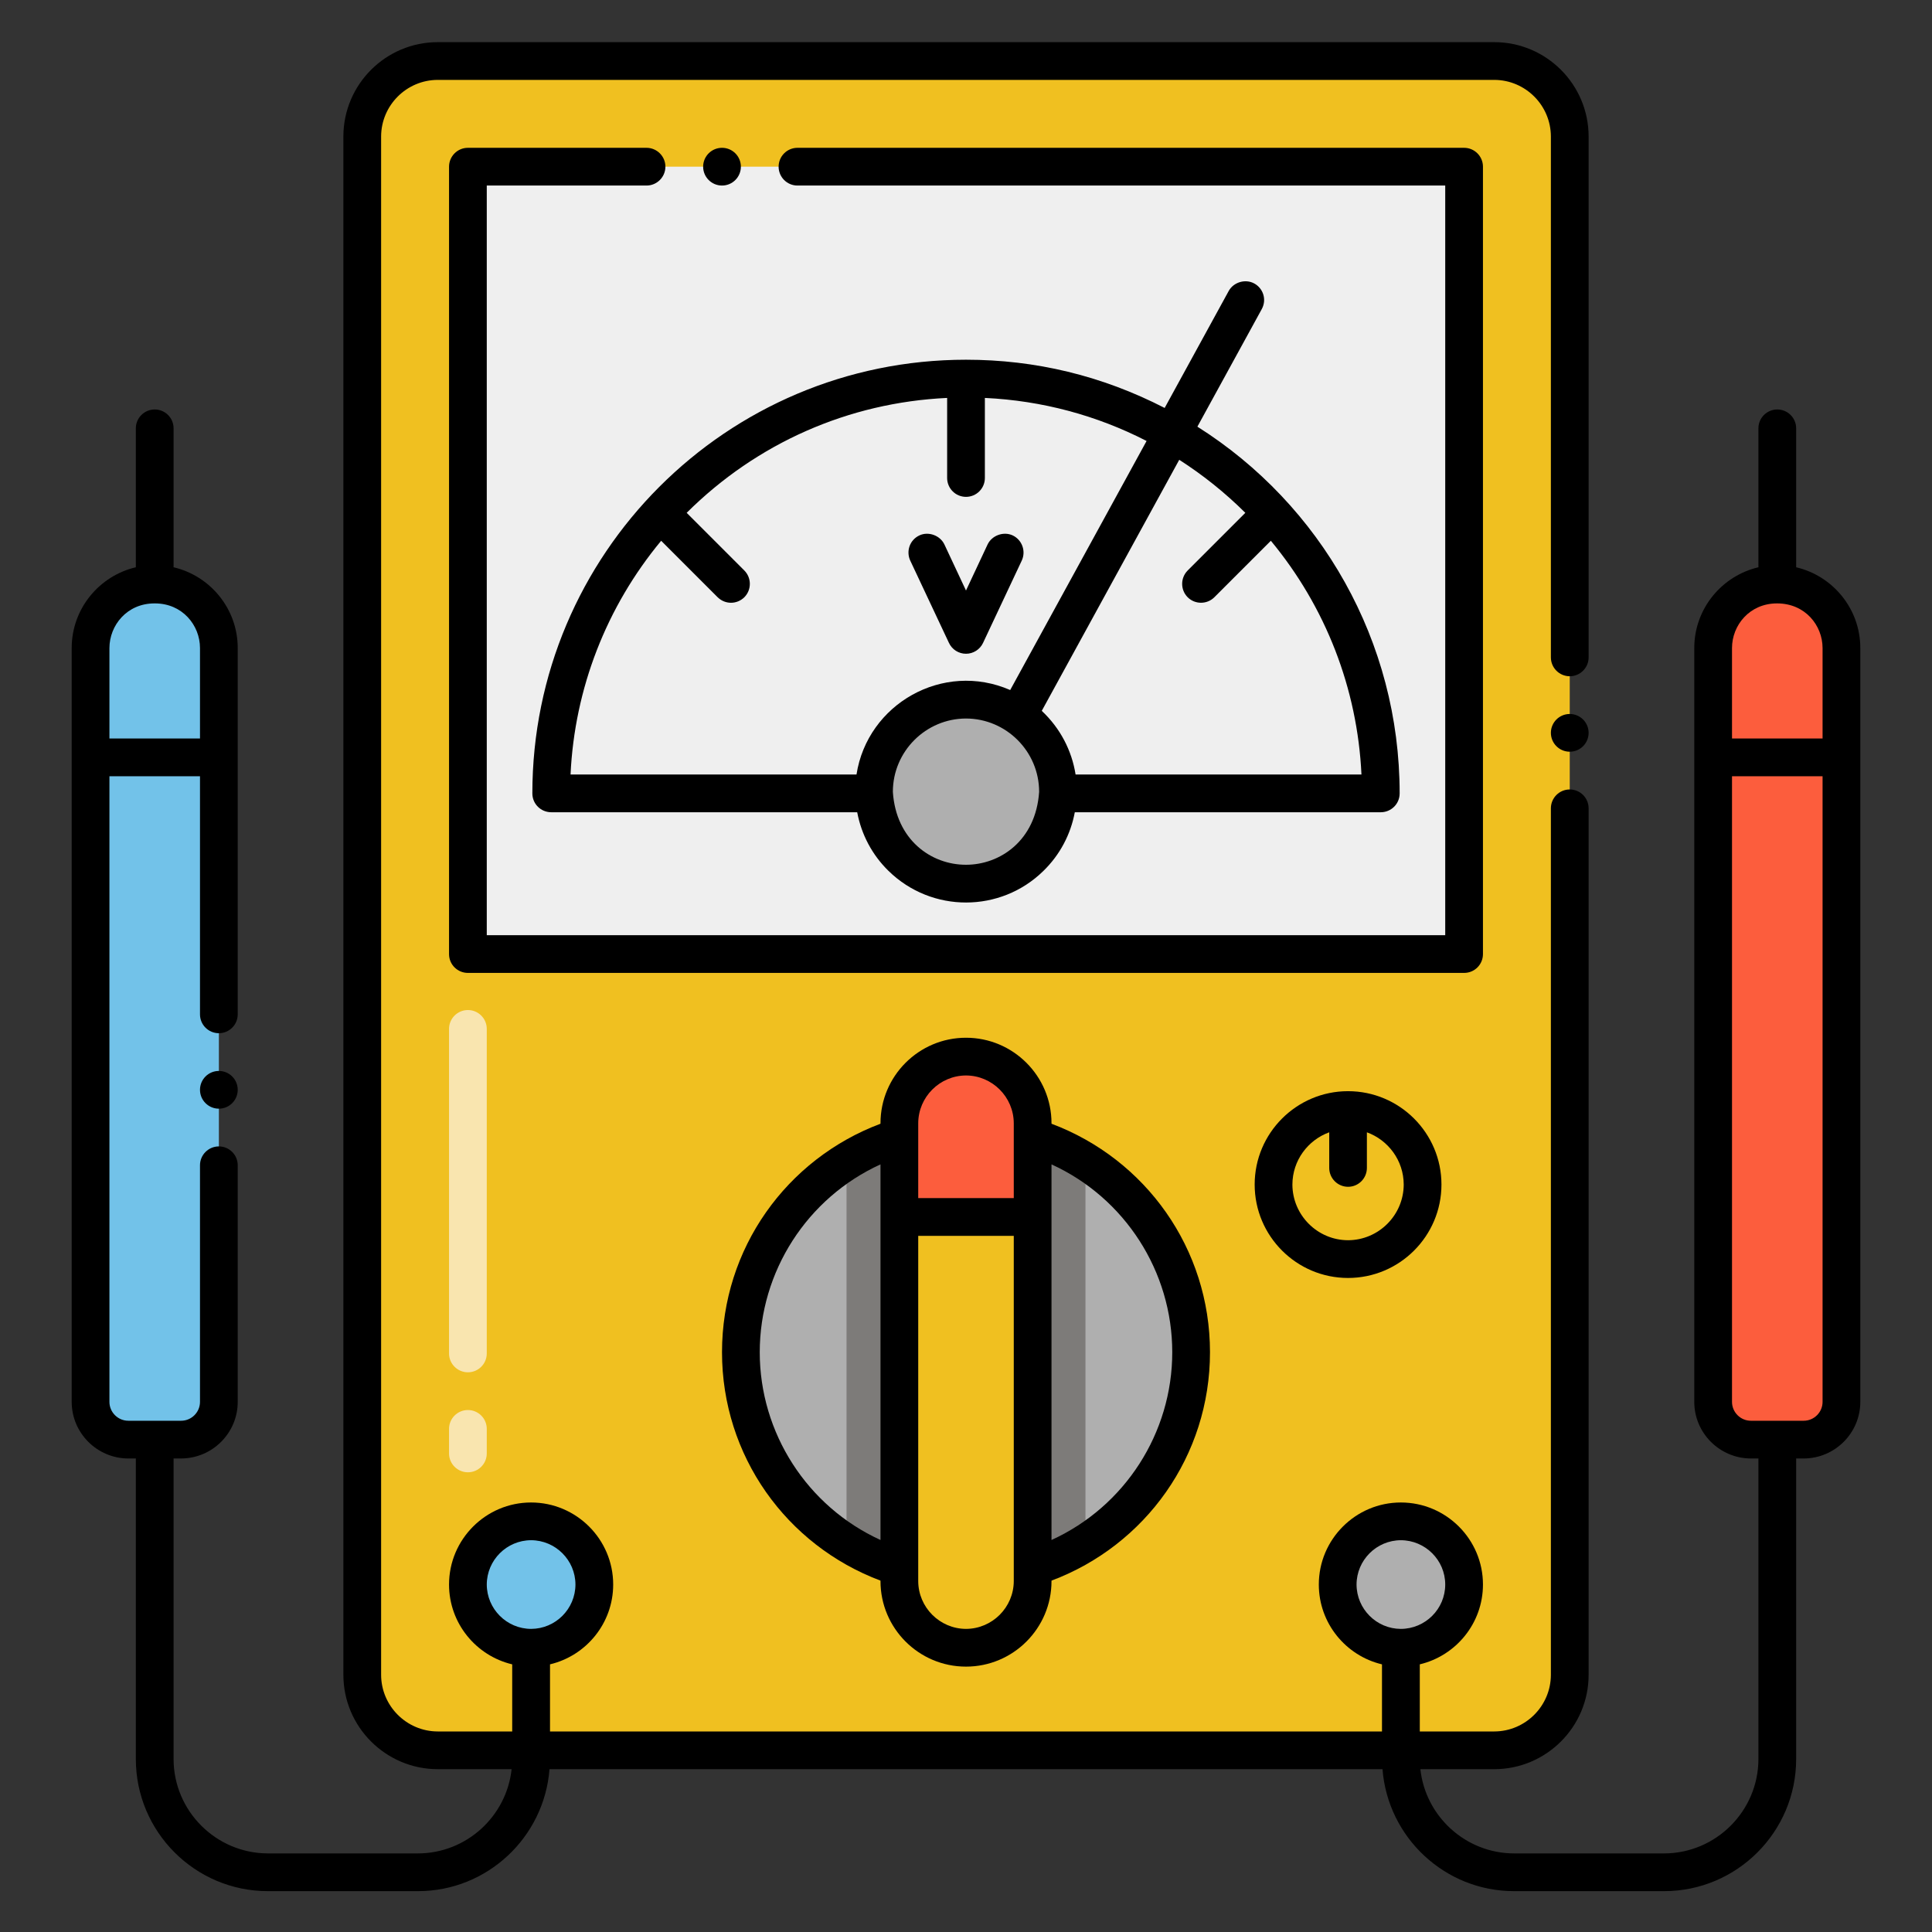 <?xml version="1.0" encoding="utf-8"?>
<!-- Generator: Adobe Illustrator 24.0.0, SVG Export Plug-In . SVG Version: 6.00 Build 0)  -->
<svg version="1.1" xmlns="http://www.w3.org/2000/svg" xmlns:xlink="http://www.w3.org/1999/xlink" x="0px" y="0px"
	 viewBox="0 0 256 256" enable-background="new 0 0 256 256" xml:space="preserve">
<rect x="0" y="0" width="256" height="256" fill="#333333" stroke="none"/>
<g id="Layer_2" display="none">
	<rect x="-92" y="-4488" display="inline" fill="#FFFFFF" width="1786" height="5896"/>
</g>
<g id="Layer_1">
	<g>
		<path fill="#F0C020" d="M198,231.923H58c-5.523,0-10-4.477-10-10V18.086c0-5.523,4.477-10,10-10h140c5.523,0,10,4.477,10,10
			v203.837C208,227.446,203.523,231.923,198,231.923z"/>
		<rect x="62" y="22.086" fill="#EFEFEF" width="132" height="104.333"/>
		<circle fill="#EFEFEF" cx="128" cy="104.899" r="12.188"/>
		<circle fill="#AFAFAF" cx="128" cy="104.896" r="12.19"/>
		<path fill="#AFAFAF" d="M119.17,150.666v57.01c-2.49-0.77-4.84-1.85-7-3.22c-8.41-5.27-14-14.62-14-25.28
			c0-10.66,5.59-20.02,14-25.29C114.33,152.526,116.68,151.436,119.17,150.666z"/>
		<path fill="#7D7B79" d="M112.17,153.886c2.16-1.36,4.51-2.45,7-3.22v57.01c-2.49-0.77-4.84-1.85-7-3.22V153.886z"/>
		<path fill="#AFAFAF" d="M157.83,179.176c0,10.66-5.59,20.01-14,25.28c-2.16,1.37-4.51,2.45-7,3.22v-57.01
			c2.49,0.77,4.84,1.86,7,3.22C152.24,159.156,157.83,168.516,157.83,179.176z"/>
		<path fill="#7D7B79" d="M143.83,153.886v50.57c-2.16,1.37-4.51,2.45-7,3.22v-57.01C139.32,151.436,141.67,152.526,143.83,153.886z
			"/>
		<path fill="#FC5D3D" d="M136.83,148.836v12.42h-17.66v-12.42c0-4.88,3.95-8.83,8.83-8.83
			C132.89,140.006,136.83,143.966,136.83,148.836z"/>
		<circle fill="#72C2E9" cx="70.375" cy="209.961" r="8.375"/>
		<circle fill="#AFAFAF" cx="185.625" cy="209.961" r="8.375"/>
		<path fill="#FC5D3D" d="M239,190.753h-7c-2.761,0-5-2.239-5-5V85.866c0-4.694,3.806-8.5,8.5-8.5h0c4.694,0,8.5,3.806,8.5,8.5
			v99.887C244,188.514,241.761,190.753,239,190.753z"/>
		<path fill="#72C2E9" d="M24,190.753h-7c-2.761,0-5-2.239-5-5V85.866c0-4.694,3.806-8.5,8.5-8.5h0c4.694,0,8.5,3.806,8.5,8.5
			v99.887C29,188.514,26.761,190.753,24,190.753z"/>
		<path fill="#F9E5AF" d="M62,195.086c-1.381,0-2.5-1.119-2.5-2.5v-3.25c0-1.381,1.119-2.5,2.5-2.5s2.5,1.119,2.5,2.5v3.25
			C64.5,193.967,63.381,195.086,62,195.086z M62,181.836c-1.381,0-2.5-1.119-2.5-2.5v-43c0-1.381,1.119-2.5,2.5-2.5
			s2.5,1.119,2.5,2.5v43C64.5,180.717,63.381,181.836,62,181.836z"/>
		<g>
			<path d="M70.54,105.126c0,1.412,1.141,2.5,2.5,2.5h40.543c0.551,2.939,1.973,5.644,4.147,7.77c5.75,5.625,14.877,5.55,20.52,0.01
				c2.189-2.126,3.615-4.835,4.167-7.779h40.543c1.343,0,2.5-1.076,2.5-2.5c0-20.114-10.406-38.239-26.801-48.591l8.531-15.579
				c0.696-1.284,0.163-2.765-0.99-3.391c-1.18-0.649-2.75-0.18-3.39,0.99l-8.488,15.5c-8.319-4.281-17.128-6.39-26.322-6.39
				C96.23,47.667,70.54,73.445,70.54,105.126z M137.69,104.936c-0.441,6.469-5.193,9.65-9.69,9.65h-0.01
				c-4.633,0-9.269-3.321-9.68-9.65v-0.01v-0.03c0.01-5.33,4.36-9.68,9.69-9.689c5.332,0.01,9.69,4.365,9.69,9.71
				C137.69,104.937,137.69,104.936,137.69,104.936z M156.256,60.925c3.125,2.005,6.064,4.348,8.757,7.028l-7.643,7.644
				c-0.97,0.98-0.97,2.56,0,3.54c0.977,0.976,2.568,0.972,3.54,0l7.483-7.483c7.246,8.737,11.474,19.561,12.007,30.973h-37.88
				c-0.501-3.172-2.03-6.137-4.481-8.435L156.256,60.925z M98.63,75.596l-7.643-7.644c9.309-9.262,21.478-14.617,34.514-15.225
				v10.609c0,1.38,1.12,2.5,2.5,2.5c1.38,0,2.5-1.12,2.5-2.5V52.728c7.566,0.353,14.835,2.315,21.427,5.703l-18.071,33.002
				c-8.903-3.881-18.915,1.843-20.366,11.194H75.6c0.534-11.413,4.762-22.236,12.007-30.973l7.483,7.483
				c0.997,0.976,2.543,0.976,3.54,0C99.6,78.156,99.6,76.577,98.63,75.596z"/>
			<path d="M166.25,156.957c0,6.83,5.55,12.38,12.37,12.38c6.83,0,12.38-5.55,12.38-12.38c0-6.82-5.55-12.37-12.38-12.37
				C171.8,144.586,166.25,150.136,166.25,156.957z M181.12,154.756v-4.719c2.834,1.03,4.872,3.737,4.88,6.919
				c-0.01,4.06-3.32,7.37-7.38,7.38c-4.05-0.01-7.36-3.32-7.37-7.38c0.008-3.184,2.048-5.892,4.88-6.921v4.721
				c0,1.38,1.12,2.5,2.5,2.5C180,157.256,181.12,156.136,181.12,154.756z"/>
			<circle cx="208" cy="97.106" r="2.5"/>
			<circle cx="95.67" cy="22.086" r="2.5"/>
			<path d="M196.5,126.417V22.086c0-1.371-1.114-2.5-2.5-2.5h-88.33c-1.38,0-2.5,1.12-2.5,2.5s1.12,2.5,2.5,2.5h85.83v99.33h-127
				v-99.33h21.17c1.37,0,2.5-1.12,2.5-2.5s-1.13-2.5-2.5-2.5H62c-1.393,0-2.5,1.136-2.5,2.5v104.33c0,1.414,1.145,2.5,2.5,2.5h132
				C195.384,128.917,196.5,127.806,196.5,126.417z"/>
			<path d="M128,220.836c6.25,0,11.33-5.08,11.33-11.33v-0.064c12.46-4.683,21-16.527,21-30.266c0-13.721-8.519-25.585-21-30.277
				v-0.063c0-6.25-5.08-11.33-11.33-11.33s-11.33,5.08-11.33,11.33v0.063c-12.463,4.685-21,16.536-21,30.277
				c0,13.712,8.517,25.574,21,30.266v0.064C116.67,215.756,121.75,220.836,128,220.836z M139.33,154.287
				c9.73,4.439,16,14.199,16,24.89s-6.27,20.44-16,24.88C139.33,185.738,139.33,171.872,139.33,154.287z M121.67,148.836
				c0.01-3.48,2.85-6.32,6.33-6.33c3.48,0.01,6.32,2.85,6.33,6.33c0,4.568,0-2.991,0,9.92h-12.66
				C121.67,146.875,121.67,152.547,121.67,148.836z M121.67,163.756h12.66c0,5.005,0,41.132,0,45.75
				c-0.01,3.479-2.85,6.32-6.33,6.33c-3.48-0.01-6.32-2.851-6.33-6.33C121.67,204.889,121.67,168.769,121.67,163.756z
				 M100.67,179.176c0-10.69,6.27-20.45,16-24.89c0,17.998,0,31.006,0,49.77C106.95,199.617,100.67,189.867,100.67,179.176z"/>
			<path d="M238,75.165V56.747c0-1.37-1.12-2.49-2.5-2.49c-1.38,0-2.5,1.12-2.5,2.49v18.418c-4.86,1.138-8.5,5.502-8.5,10.702v99.89
				c0,4.13,3.37,7.49,7.5,7.5h1v39.83c-0.01,6.88-5.62,12.49-12.5,12.5h-19.87c-6.427-0.009-11.743-4.907-12.423-11.16H198
				c6.89-0.01,12.5-5.61,12.5-12.5v-114.82c0-1.38-1.12-2.5-2.5-2.5c-1.38,0-2.5,1.12-2.5,2.5v114.82c-0.01,4.12-3.37,7.49-7.5,7.5
				h-9.87v-8.894c4.792-1.138,8.37-5.441,8.37-10.576c0-5.99-4.88-10.87-10.88-10.87c-5.99,0-10.87,4.88-10.87,10.87
				c0,5.137,3.581,9.442,8.37,10.578v8.892H72.88v-8.894c4.792-1.138,8.37-5.441,8.37-10.576c0-5.99-4.88-10.87-10.88-10.87
				c-5.99,0-10.87,4.88-10.87,10.87c0,5.137,3.581,9.442,8.37,10.578v8.892H58c-4.13-0.01-7.49-3.38-7.5-7.5V18.086
				c0.01-4.13,3.37-7.49,7.5-7.5h140c4.13,0.01,7.49,3.37,7.5,7.5v69.02c0,1.38,1.12,2.5,2.5,2.5c1.38,0,2.5-1.12,2.5-2.5v-69.02
				c0-6.891-5.61-12.5-12.5-12.5H58c-6.89,0-12.5,5.609-12.5,12.5v203.84c0,6.89,5.61,12.49,12.5,12.5h9.793
				c-0.679,6.253-5.986,11.151-12.413,11.16H35.5c-6.88-0.01-12.49-5.62-12.5-12.5v-39.83h1c4.13-0.01,7.5-3.37,7.5-7.5v-31.351
				c0-1.38-1.12-2.5-2.5-2.5c-1.38,0-2.5,1.12-2.5,2.5v31.351c0,1.37-1.12,2.5-2.5,2.5h-7c-1.38,0-2.5-1.13-2.5-2.5v-82.9h12v31.55
				c0,1.381,1.12,2.5,2.5,2.5c1.38,0,2.5-1.119,2.5-2.5V85.867c0-5.2-3.64-9.564-8.5-10.702V56.747c0-1.37-1.12-2.49-2.5-2.49
				c-1.38,0-2.5,1.12-2.5,2.49v18.418c-4.86,1.138-8.5,5.502-8.5,10.702v99.89c0,4.13,3.37,7.49,7.5,7.5h1v39.83
				c0,9.649,7.85,17.5,17.5,17.5h19.88c9.188,0,16.733-7.136,17.431-16.16h110.378c0.698,9.024,8.243,16.16,17.441,16.16h19.87
				c9.65,0,17.5-7.851,17.5-17.5v-39.83h1c4.13-0.01,7.5-3.37,7.5-7.5v-99.89C246.5,80.667,242.86,76.303,238,75.165z M14.5,85.867
				c0.009-3.002,2.316-5.913,5.969-5.913h0.064c3.623,0,5.967,2.884,5.967,5.913v11.989h-12V85.867z M70.37,215.836
				c-3.23-0.01-5.86-2.641-5.87-5.88c0.01-3.23,2.64-5.86,5.87-5.87c3.24,0.01,5.87,2.64,5.88,5.87
				C76.24,213.196,73.61,215.827,70.37,215.836z M179.75,209.957c0.01-3.23,2.64-5.86,5.87-5.87c3.24,0.01,5.88,2.64,5.88,5.87
				c0,3.239-2.64,5.87-5.88,5.88C182.39,215.827,179.76,213.196,179.75,209.957z M241.5,185.756c0,1.37-1.12,2.5-2.5,2.5h-7
				c-1.38,0-2.5-1.13-2.5-2.5v-82.9h12V185.756z M241.5,97.856h-12V85.867c0-3,2.313-5.913,5.967-5.913
				c3.745,0,6.024,2.922,6.033,5.913V97.856z"/>
			<circle cx="29" cy="144.406" r="2.5"/>
			<path d="M125.74,85.186c0.41,0.88,1.29,1.44,2.26,1.44c0.96,0,1.85-0.561,2.26-1.44l5.13-10.91c0.58-1.25,0.04-2.739-1.2-3.33
				c-1.22-0.569-2.76,0-3.33,1.2L128,78.247l-2.86-6.101c-0.57-1.2-2.11-1.77-3.32-1.2c-1.308,0.622-1.766,2.121-1.21,3.33
				L125.74,85.186z"/>
		</g>
	</g>
</g>
</svg>
